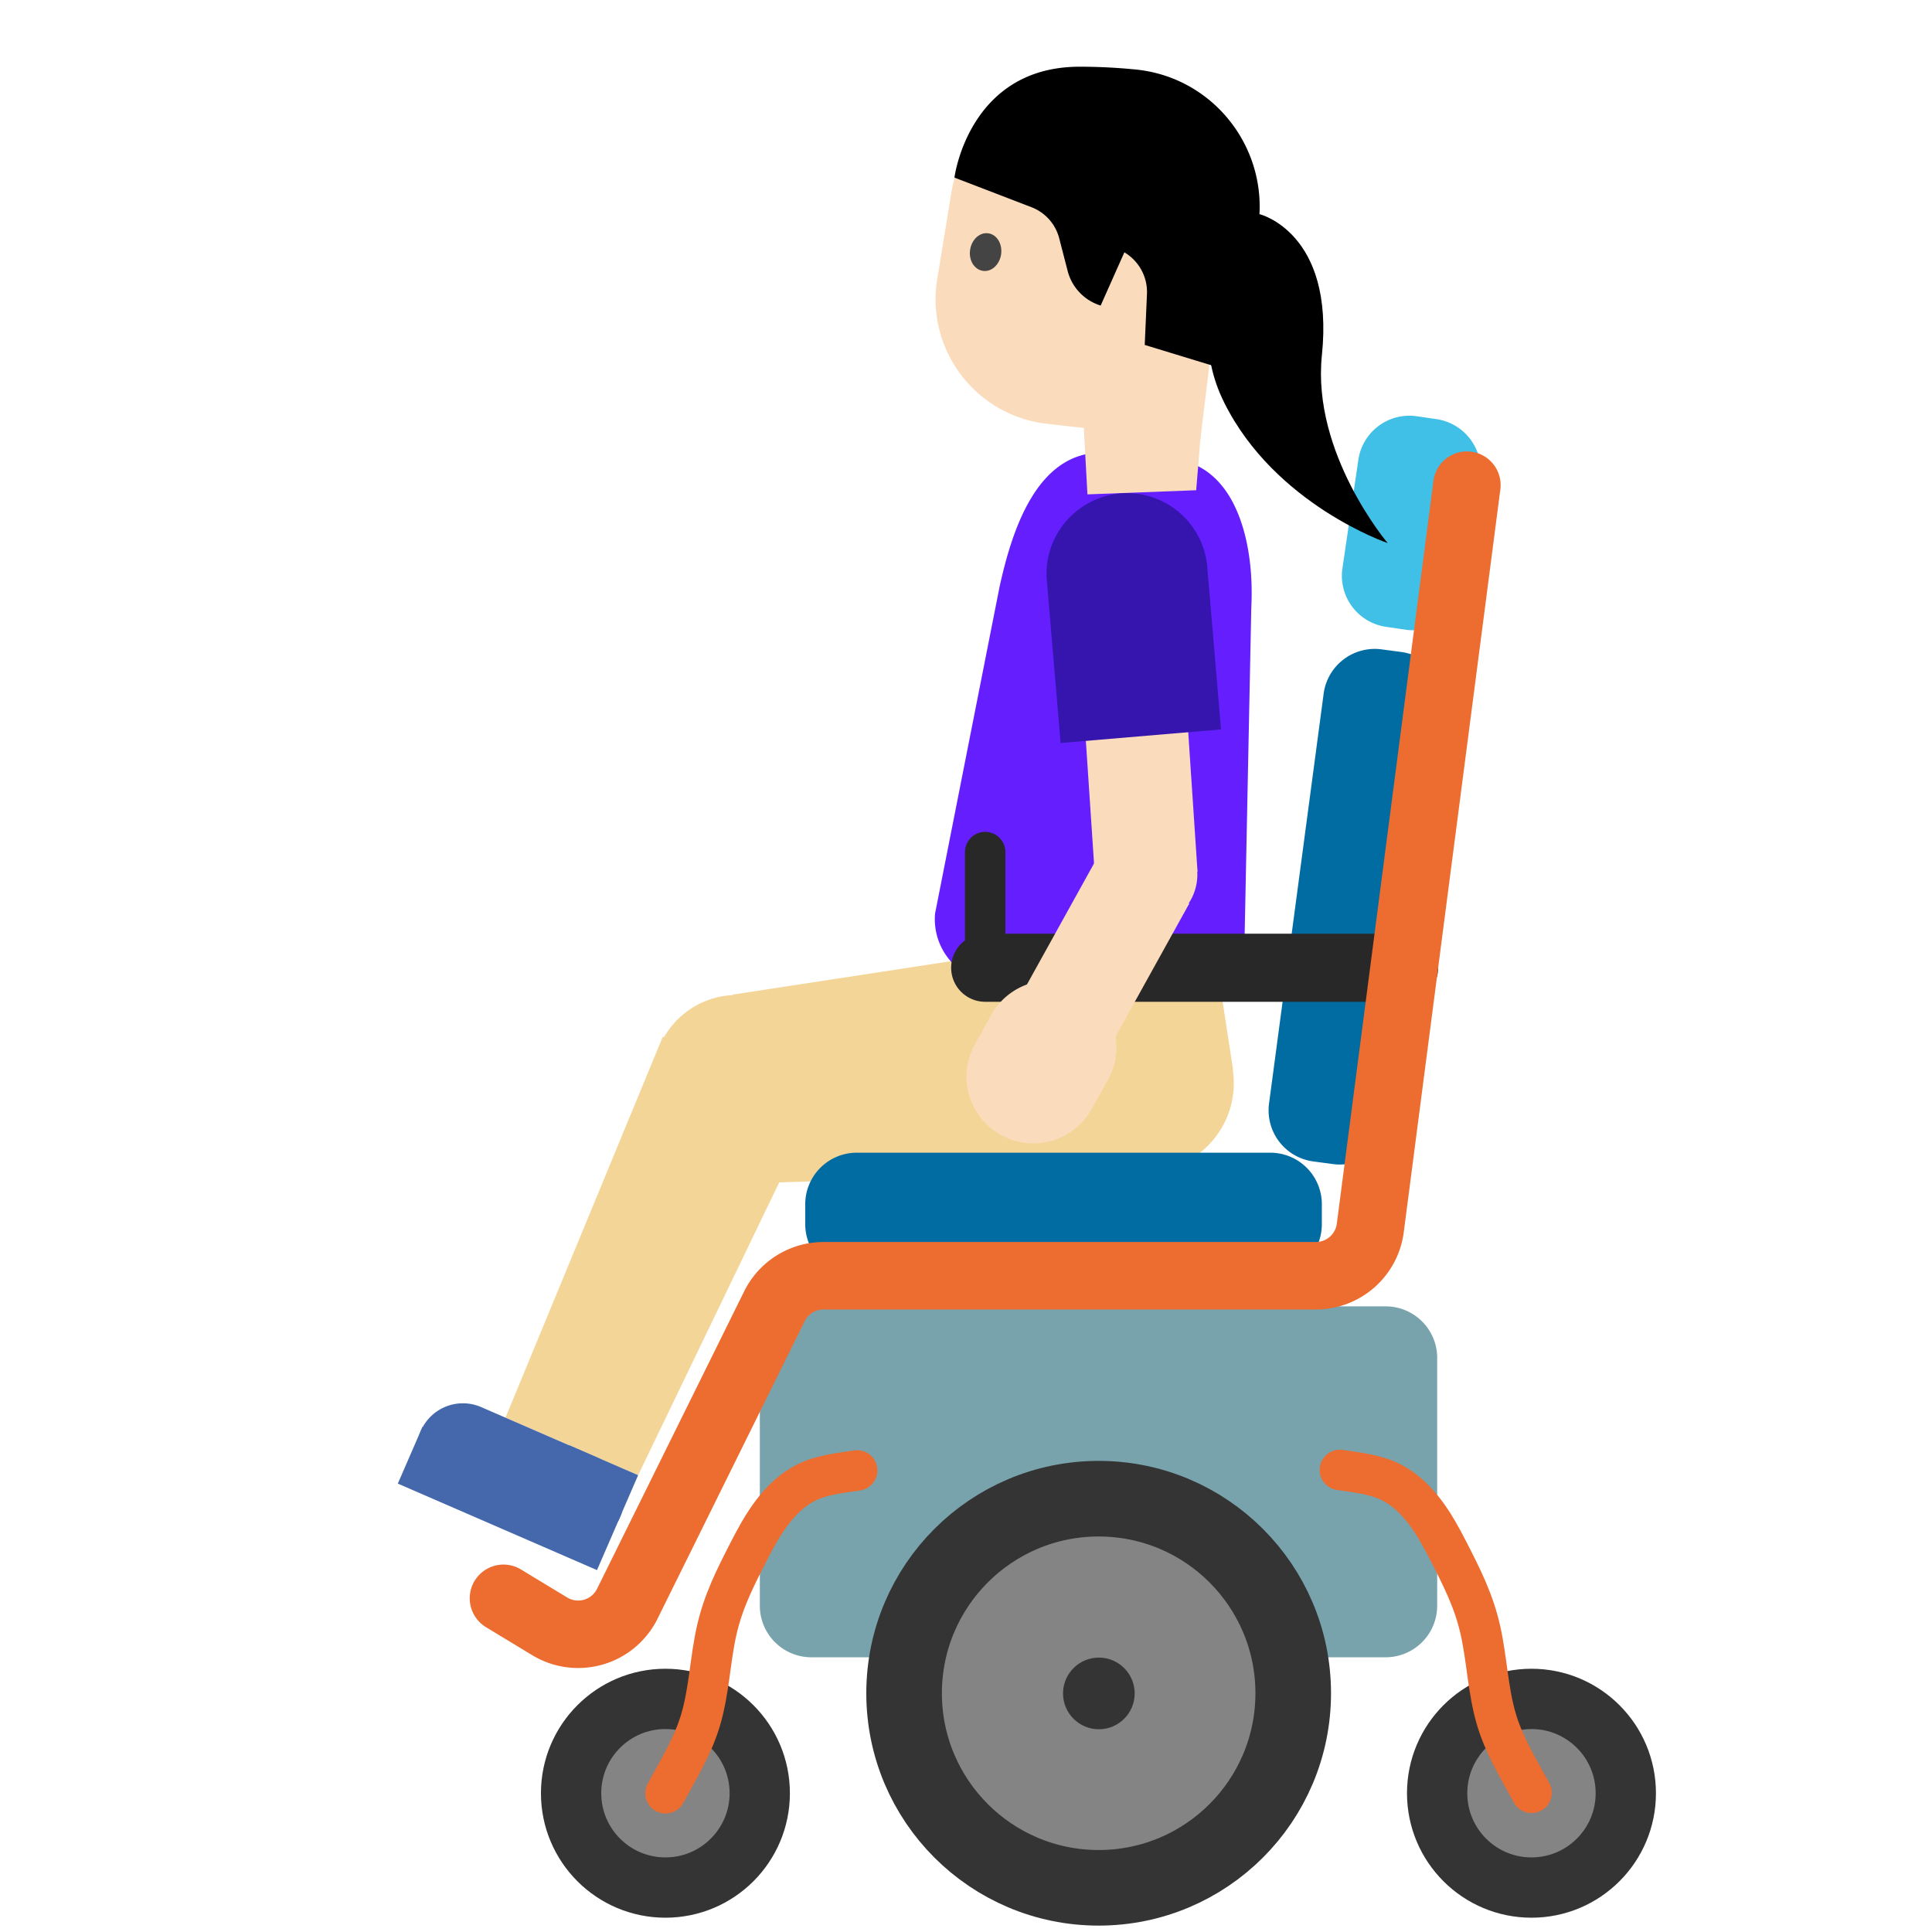 <svg xmlns="http://www.w3.org/2000/svg" viewBox="0 0 128 128" style="fill-rule:evenodd;clip-rule:evenodd;stroke-linecap:round;stroke-linejoin:round;stroke-miterlimit:1.5"><path d="M49.045 78.416l-.506-12.52 26.023-3.985 2.232 15.64-27.75.865z" style="fill:#f4d598;fill-rule:nonzero"/><circle cx="100.597" cy="62.284" r="5.219" style="fill:#f4d598" transform="scale(1.12) rotate(81.298 83.136 44.062)"/><path style="fill:#f4d598" d="M80.19 61.05l1.508 9.854-11.56 1.77-1.509-9.854z"/><path d="M77.864 66.26L65.75 65.107c-2.302-.22-4.016-2.294-3.797-4.596l4.27-21.633c.777-3.506 2.446-9.325 7.283-8.865l4.187.398c4.17.396 5.438 5.49 5.208 9.85L82.45 62.47a4.2 4.2 0 01-4.586 3.79z" style="fill:#651fff;fill-rule:nonzero"/><circle cx="51.13" cy="93.56" r="6.54" style="fill:#f4d598" transform="scale(.848) rotate(67.73 61.26 93.71)"/><path d="M42.278 97.735l-8.787-3.813 10.426-25.248 9.883 5.148-11.522 23.913z" style="fill:#f4d598;fill-rule:nonzero"/><g><path d="M37.071 102.11l-7.61-3.305a3.05 3.05 0 01-1.581-4.001 3.039 3.039 0 014-1.58l7.611 3.305a3.039 3.039 0 011.58 4 3.058 3.058 0 01-4 1.581z" style="fill:#4568ad;fill-rule:nonzero"/><path d="M27.994 94.523l13.195 5.73-1.637 3.77-13.196-5.73 1.638-3.77z" style="fill:#4568ad;fill-rule:nonzero"/><path d="M37.721 95.755l4.557 1.98-1.33 3.063-4.557-1.98 1.33-3.063z" style="fill:#4568ad;fill-rule:nonzero"/></g><g><path d="M95.218 89.966a3.417 3.417 0 00-3.417-3.417H53.758a3.417 3.417 0 00-3.417 3.417v16.417a3.418 3.418 0 003.417 3.417H91.8a3.418 3.418 0 003.417-3.417V89.966z" style="fill:#78a3ad"/><circle cx="64" cy="64" r="5.585" style="fill:#848484;stroke:#343434;stroke-width:3.57px" transform="translate(-27.53 47.19) scale(1.119)"/><circle cx="64" cy="64" r="5.585" style="fill:#848484;stroke:#343434;stroke-width:2.17px" transform="matrix(2.308 0 0 2.308 -74.923 -35.53)"/><circle cx="64" cy="64" r="5.585" style="fill:#343434" transform="matrix(.425 0 0 .425 45.602 84.994)"/><circle cx="64" cy="64" r="5.585" style="fill:#848484;stroke:#343434;stroke-width:3.57px" transform="translate(29.848 47.19) scale(1.119)"/><path d="M87.576 79.786a3.417 3.417 0 00-3.417-3.417H56.766a3.417 3.417 0 00-3.417 3.417v1.318a3.418 3.418 0 003.417 3.417h27.393a3.415 3.415 0 003.417-3.417v-1.318z" style="fill:#016ca2"/><path d="M91.535 43.022a3.417 3.417 0 00-3.84 2.936c-.865 6.5-2.751 20.653-3.618 27.153a3.417 3.417 0 002.936 3.838l1.307.174a3.418 3.418 0 003.839-2.935l3.618-27.153a3.415 3.415 0 00-2.936-3.839l-1.306-.174z" style="fill:#016ca2"/><path d="M93.873 27.579a3.417 3.417 0 00-3.878 2.884l-1.055 7.188a3.417 3.417 0 002.885 3.877l1.304.192a3.417 3.417 0 003.877-2.885l1.055-7.188a3.417 3.417 0 00-2.884-3.877l-1.304-.191z" style="fill:#40c0e7"/><path d="M93.028 64.116H65.27" style="fill:none;stroke:#282828;stroke-width:4.51px"/><path d="M33.356 105.892l3.067 1.859a3.635 3.635 0 005.138-1.498l9.747-19.71a3.633 3.633 0 013.255-2.022h32.621a3.632 3.632 0 003.601-3.164l6.4-49.215" style="fill:none;stroke:#ed6c30;stroke-width:4.47px"/><path d="M65.27 64.116v-7.664" style="fill:none;stroke:#282828;stroke-width:2.68px"/><path d="M44.09 118.81c.86-1.582 1.822-3.143 2.333-4.883.564-1.922.618-3.941 1.055-5.89.438-1.953 1.24-3.516 2.141-5.277.88-1.72 1.96-3.59 3.752-4.514 1.029-.532 2.294-.656 3.42-.825M101.47 118.778c-.86-1.583-1.823-3.144-2.334-4.884-.564-1.922-.618-3.941-1.055-5.89-.438-1.953-1.24-3.516-2.141-5.277-.88-1.72-1.96-3.59-3.753-4.514-1.028-.532-2.294-.656-3.418-.825" style="fill:none;stroke:#ed6c30;stroke-width:2.68px"/></g><g><path d="M80.02 23.123l-.77 9.356-7.204.274-1.025-18.622 8.998 8.992z" style="fill:#fadcbc;fill-rule:nonzero"/><path d="M81.39 13.68l-1.877 15.548-10.148-1.15c-4.72-.535-8.035-4.907-7.271-9.59l.929-5.685c.855-5.253 6.054-8.623 11.196-7.253l2.04.542a7 7 0 015.131 7.588z" style="fill:#fadcbc;fill-rule:nonzero"/><path d="M80.479 24.268l-4.638-1.415.148-3.361a3.056 3.056 0 00-1.497-2.774l-1.57 3.526a3.248 3.248 0 01-2.186-2.287l-.56-2.168a3.02 3.02 0 00-1.827-2.057l-5.115-1.967s.93-7.338 8.286-7.345c1.267 0 2.516.065 3.71.184 5.529.543 9.284 5.871 7.96 11.262a58.194 58.194 0 01-2.711 8.402z" style="fill:212121;fill-rule:nonzero"/><path d="M83.438 14.185s4.987 1.204 4.14 9.36c-.672 6.502 4.36 12.436 4.36 12.436s-7.457-2.537-10.826-9.297c-3.37-6.76 2.326-12.499 2.326-12.499z" style="fill:212121;fill-rule:nonzero"/><path d="M66.328 16.845c-.101.688-.634 1.184-1.203 1.101-.57-.082-.955-.698-.854-1.387.1-.688.634-1.184 1.203-1.101.57.073.946.698.854 1.387" style="fill:#444;fill-rule:nonzero"/></g><g><path d="M79.34 57.749l-6.791.453-.916-13.735 6.79-.452.916 13.734z" style="fill:#fadcbc;fill-rule:nonzero"/><circle cx="66.05" cy="64.33" r="3.75" style="fill:#fadcbc" transform="scale(.918) rotate(-51.632 73.105 46.553)"/><path d="M70.267 49.227l10.63-.9-.921-10.871a5.35 5.35 0 00-4.802-4.762c-2.913-.277-5.539 1.893-5.816 4.806a5.295 5.295 0 00-.013.854l.922 10.873z" style="fill:#3615af;fill-rule:nonzero"/><path d="M73.143 70.053l-5.952-3.3 5.65-10.193 5.952 3.3-5.65 10.193z" style="fill:#fadcbc;fill-rule:nonzero"/><path d="M66.304 75.188a4.42 4.42 0 006.02-1.706l1.08-1.936a4.42 4.42 0 00-1.707-6.02 4.42 4.42 0 00-6.02 1.706l-1.079 1.936a4.423 4.423 0 001.706 6.02z" style="fill:#fadcbc;fill-rule:nonzero"/></g></svg>